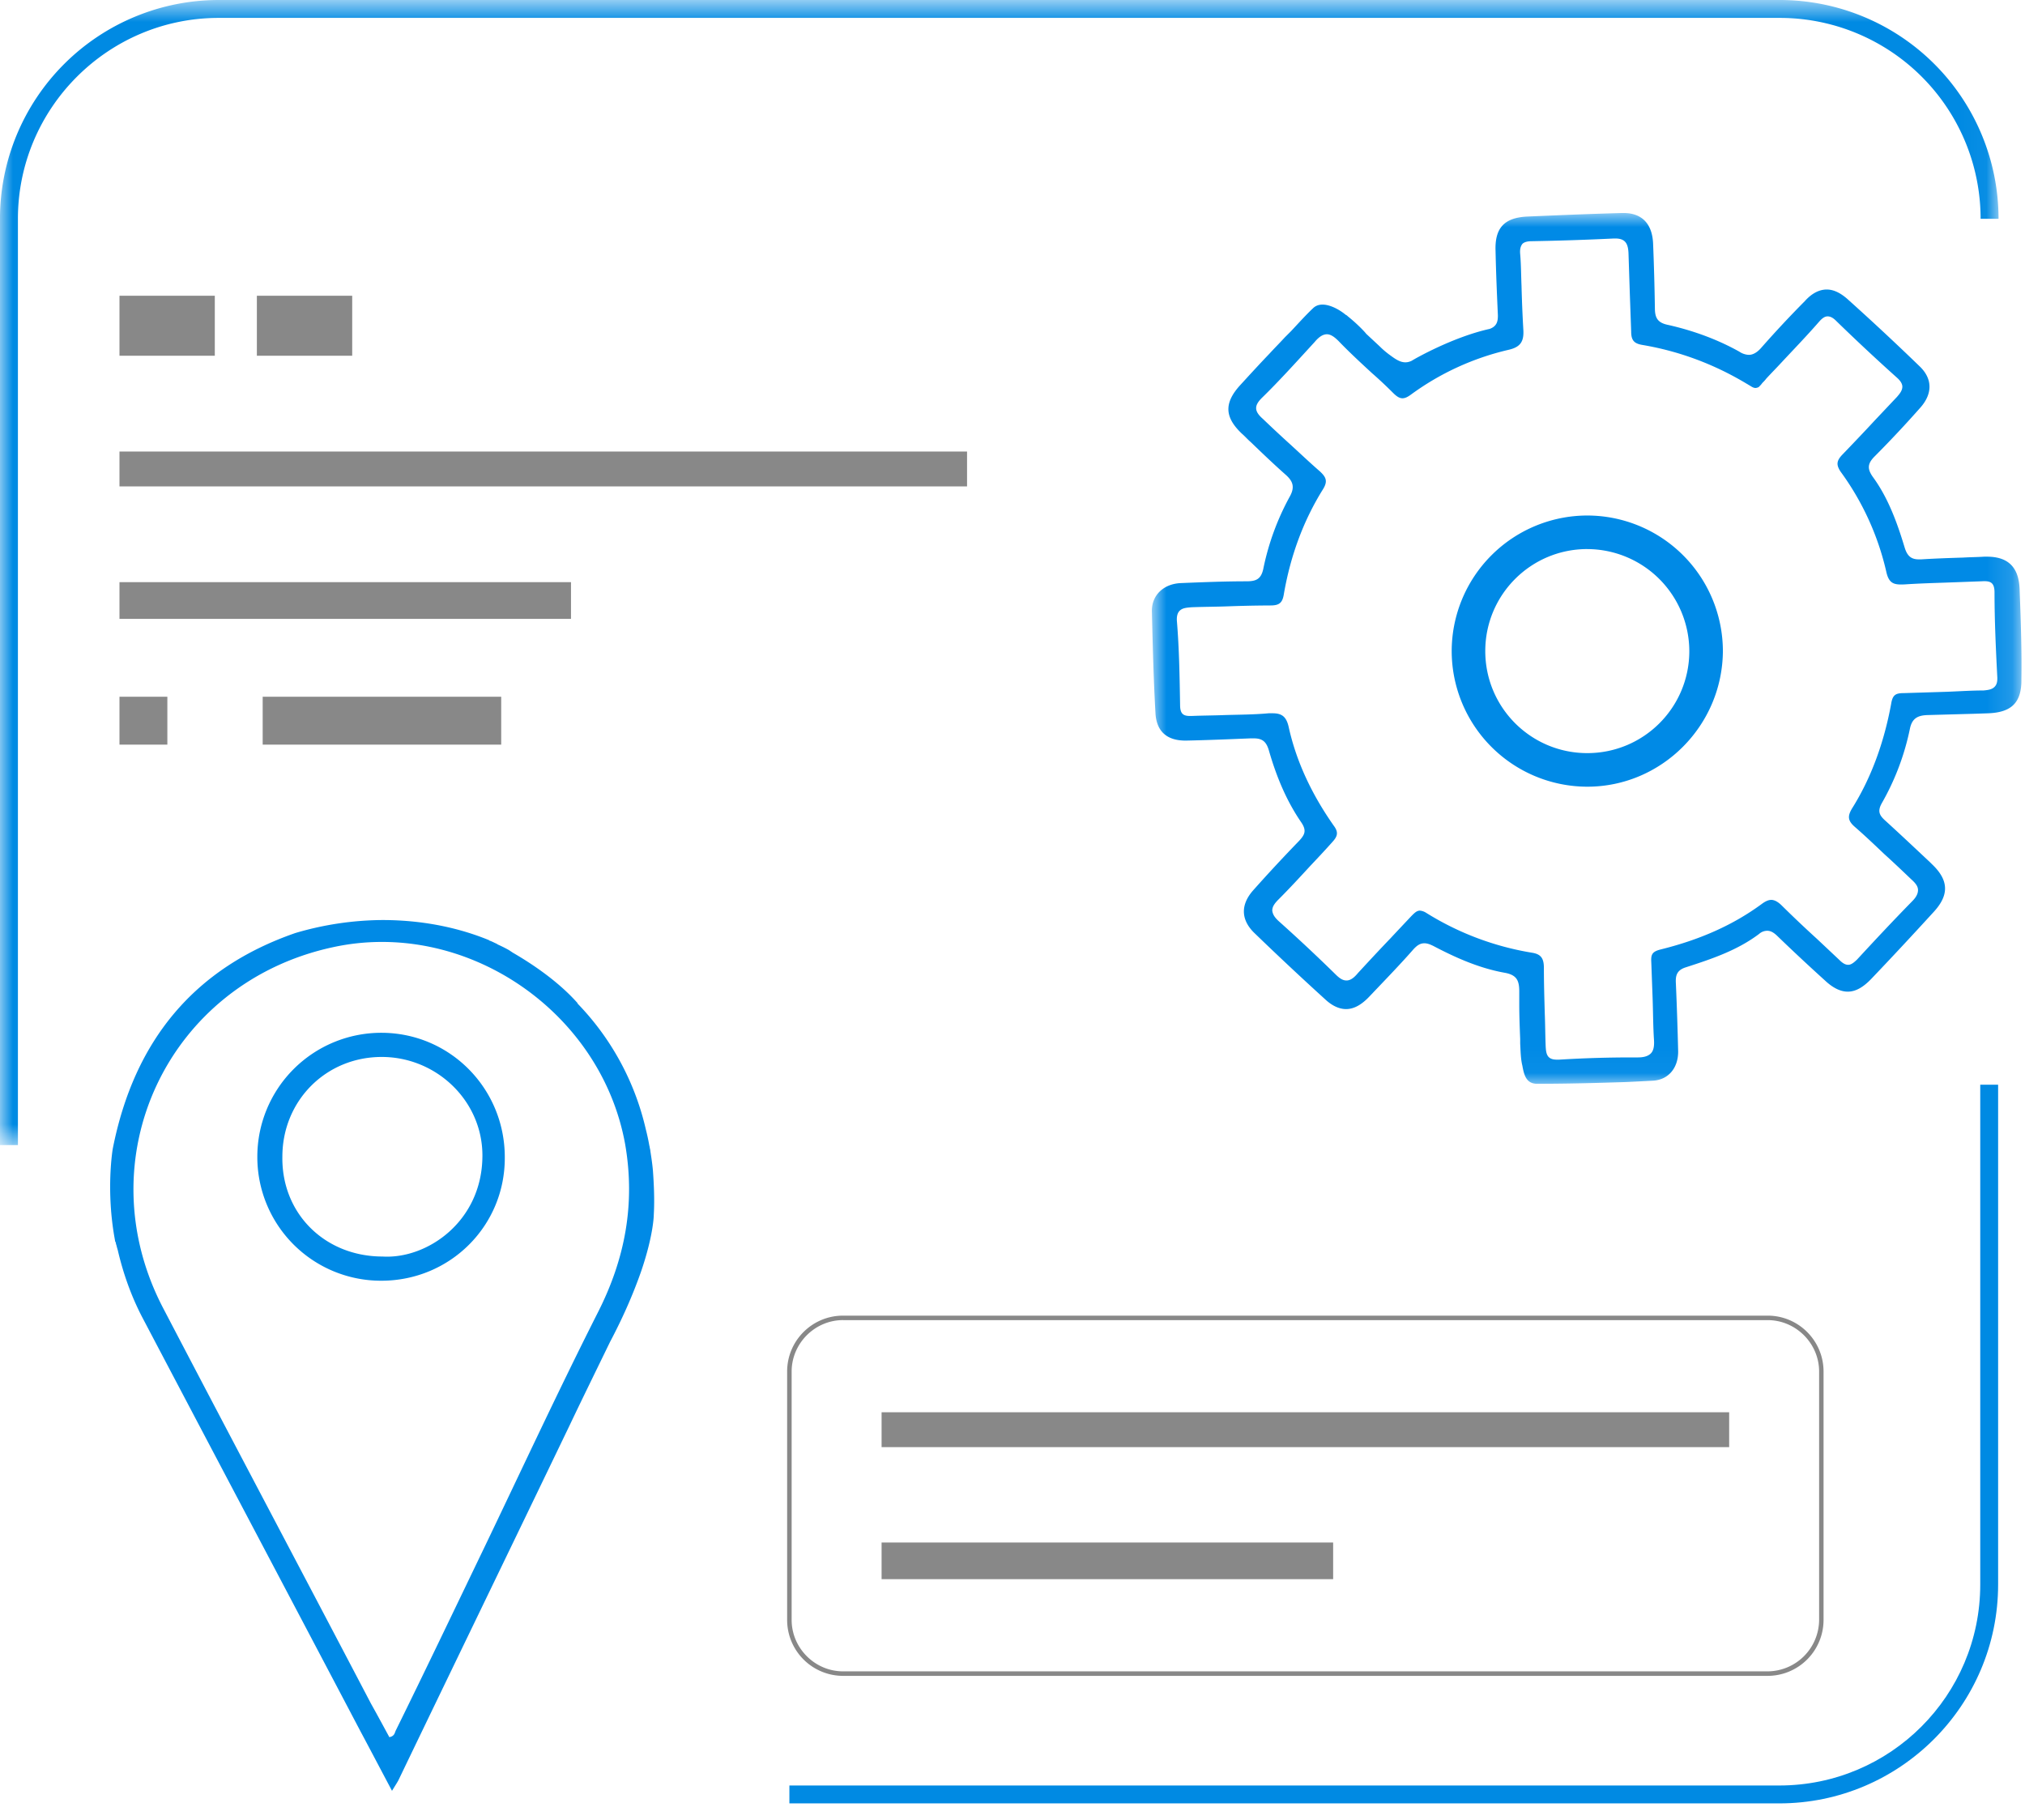 <svg xmlns="http://www.w3.org/2000/svg" xmlns:xlink="http://www.w3.org/1999/xlink" width="79" height="71" viewBox="0 0 79 71">
    <defs>
        <path id="a" d="M0 .643h77.969v44.675H0z"/>
        <path id="c" d="M.937.953h33.926v34.01H.937z"/>
    </defs>
    <g fill="none" fill-rule="evenodd">
        <path fill="#888" d="M4.661 18.977h33.066v-1.362H4.661zM4.661 13.879H8.38v-2.34H4.661zM10.021 13.879h3.719v-2.34h-3.719zM4.661 24.145h17.615v-1.432H4.661zM34.393 56.459h33.066v-1.361H34.393zM34.393 61.61h17.616v-1.432H34.393zM10.248 29.05h9.305v-1.867h-9.305zM4.661 29.05h1.868v-1.867H4.661z"/>
        <path fill="#008AE3" d="M69.414 70.357H30.796v-.698h38.618c4.33 0 7.84-3.51 7.84-7.84v-19.5h.697v19.5c0 4.715-3.84 8.538-8.537 8.538"/>
        <g transform="translate(0 -.643)">
            <mask id="b" fill="#fff">
                <use xlink:href="#a"/>
            </mask>
            <path fill="#008AE3" d="M.699 45.318h-.7V9.18A8.539 8.539 0 0 1 8.538.643H69.43a8.539 8.539 0 0 1 8.538 8.537h-.7a7.838 7.838 0 0 0-7.838-7.839H8.537c-4.33 0-7.838 3.527-7.838 7.84v36.137z" mask="url(#b)"/>
        </g>
        <g transform="translate(44 7.357)">
            <mask id="d" fill="#fff">
                <use xlink:href="#c"/>
            </mask>
            <path fill="#008AE6" d="M33.811 19.441c-.087.087-.209.123-.436.14-.489 0-.978.035-1.449.052l-1.676.052c-.314 0-.419.088-.472.42-.279 1.518-.785 2.898-1.518 4.067-.192.315-.175.49.104.733.402.35.786.716 1.153 1.065.349.314.698.647 1.047.98.175.156.262.278.262.417 0 .14-.07.28-.227.437-.803.82-1.501 1.571-2.147 2.27-.14.138-.245.21-.349.21-.105 0-.21-.053-.35-.194l-.89-.837a45.003 45.003 0 0 1-1.344-1.274c-.157-.158-.297-.228-.419-.228-.105 0-.227.053-.367.157-1.117.822-2.409 1.397-3.963 1.781-.332.087-.366.21-.349.506l.052 1.415c.018.522.018 1.064.052 1.59.018.261-.017.434-.121.54-.105.104-.262.157-.507.157h-.209a45.95 45.95 0 0 0-2.863.087h-.088c-.384 0-.419-.228-.436-.507-.018-.419-.018-.855-.035-1.273-.017-.594-.035-1.205-.035-1.799 0-.384-.122-.54-.471-.594a11.204 11.204 0 0 1-4.12-1.554.539.539 0 0 0-.245-.087c-.123 0-.209.087-.332.21-.279.297-.559.593-.82.873-.419.436-.856.907-1.275 1.362-.157.191-.297.28-.436.28-.14 0-.262-.07-.437-.246a65.671 65.671 0 0 0-2.2-2.06c-.174-.157-.244-.279-.261-.419 0-.14.07-.262.244-.436.419-.419.838-.873 1.24-1.31.279-.296.576-.61.855-.925.192-.209.262-.367.07-.628-.873-1.24-1.466-2.514-1.763-3.84-.088-.42-.262-.56-.629-.56h-.157c-.576.053-1.152.053-1.728.07-.419.017-.856.017-1.275.035h-.07c-.279 0-.383-.105-.383-.436-.019-1.153-.036-2.183-.123-3.248-.017-.192.018-.332.104-.419.105-.105.245-.122.472-.139.472-.018.943-.018 1.397-.035a50.988 50.988 0 0 1 1.676-.035c.35 0 .471-.105.524-.454.261-1.502.768-2.864 1.518-4.068.21-.332.123-.489-.122-.716-.402-.349-.785-.715-1.17-1.065a51.943 51.943 0 0 1-1.047-.977c-.14-.123-.262-.262-.262-.419 0-.123.07-.245.227-.402.646-.628 1.309-1.362 2.06-2.182.175-.21.332-.297.472-.297.139 0 .279.087.454.262.419.436.873.855 1.309 1.257.28.244.558.506.82.768.157.157.262.21.367.21.105 0 .209-.053.349-.157a10.423 10.423 0 0 1 3.771-1.729c.472-.104.628-.314.594-.803a53.037 53.037 0 0 1-.07-1.694c-.017-.4-.017-.837-.052-1.239-.018-.192.017-.314.087-.402.069-.069.192-.104.367-.104 1.03-.018 2.095-.052 3.195-.105h.069c.402 0 .489.227.507.558l.052 1.59.053 1.483c0 .35.121.472.453.524 1.431.244 2.793.751 4.068 1.52.035.017.052.034.087.051.088.053.157.105.245.105a.318.318 0 0 0 .122-.035c.052-.052.105-.104.139-.157.053-.052.105-.104.158-.175.192-.209.383-.4.576-.61.489-.524.995-1.048 1.467-1.589.121-.14.226-.227.348-.227.105 0 .21.052.332.174a79.11 79.11 0 0 0 2.374 2.218c.14.122.21.244.21.35 0 .155-.105.278-.21.4l-.89.943c-.402.436-.838.89-1.257 1.327-.21.227-.227.384-.052.646a10.625 10.625 0 0 1 1.78 3.893c.105.49.314.524.716.506.524-.035 1.065-.052 1.589-.07l1.414-.052c.314-.018.506.017.506.436 0 1.101.053 2.218.105 3.248.018.227-.018.35-.105.436m.978-3.823c-.035-.855-.454-1.257-1.274-1.257h-.105c-.28.018-.541.018-.821.035-.541.017-1.082.035-1.641.07h-.087c-.297 0-.454-.123-.559-.472-.279-.925-.628-1.903-1.222-2.723-.244-.332-.227-.54.052-.82a43.772 43.772 0 0 0 1.799-1.92c.471-.543.454-1.119-.035-1.59a102.373 102.373 0 0 0-2.828-2.636c-.28-.244-.542-.367-.803-.367-.28 0-.577.14-.856.454a41.637 41.637 0 0 0-1.711 1.833c-.157.174-.314.262-.471.262a.701.701 0 0 1-.367-.122c-.838-.47-1.78-.82-2.793-1.048-.419-.086-.506-.296-.506-.663a96.296 96.296 0 0 0-.07-2.514c-.035-.768-.437-1.187-1.153-1.187h-.052c-1.274.035-2.532.088-3.736.14-.873.052-1.239.453-1.205 1.344.018.837.052 1.641.088 2.444.017.297-.036.49-.315.593-1.431.315-2.932 1.17-3.037 1.24-.314.158-.559 0-.821-.192a3.382 3.382 0 0 1-.436-.367L9.3 5.667c-.07-.088-.14-.157-.209-.227a6.262 6.262 0 0 0-.507-.454s-.052-.052-.069-.052c-.053-.036-.088-.07-.141-.105-.296-.21-.837-.47-1.152-.158-.296.28-.576.594-.855.891l-.244.244c-.192.21-.402.42-.594.63-.384.4-.751.802-1.135 1.221-.645.7-.628 1.257.053 1.903.122.105.226.227.349.332.436.42.89.855 1.344 1.257.279.244.401.471.174.873a9.992 9.992 0 0 0-1.029 2.81c-.088.42-.297.49-.664.49-.821 0-1.693.034-2.566.07-.664.034-1.118.47-1.118 1.081.035 1.467.07 2.76.14 3.981.035.716.437 1.082 1.17 1.082h.035c.821-.017 1.658-.052 2.514-.087h.105c.348 0 .506.122.611.506.314 1.083.716 1.991 1.257 2.777.209.313.139.471-.087.715a62.294 62.294 0 0 0-1.799 1.938c-.489.558-.471 1.135.035 1.64a122.48 122.48 0 0 0 2.776 2.602c.279.262.558.384.821.384.296 0 .593-.157.907-.489.663-.697 1.222-1.274 1.711-1.833.157-.174.279-.245.437-.245.104 0 .209.036.349.105.733.384 1.71.856 2.793 1.047.472.088.558.315.558.735v.506c0 .436.018.89.036 1.344v.175c.017.296.017.593.087.873.069.4.174.697.576.697v.036-.036c1.239 0 2.392-.034 3.491-.069.368-.018.716-.035 1.031-.053.593-.034.978-.489.978-1.134a136.58 136.58 0 0 0-.088-2.637c-.017-.279 0-.523.367-.645 1.029-.332 2.025-.665 2.88-1.31a.481.481 0 0 1 .314-.122c.14 0 .263.07.42.227a77.287 77.287 0 0 0 1.833 1.711c.314.296.611.437.89.437.297 0 .594-.158.925-.506.734-.769 1.502-1.59 2.427-2.603.611-.663.594-1.239-.07-1.867l-.07-.07c-.576-.54-1.169-1.1-1.763-1.64-.21-.193-.297-.35-.122-.664a9.838 9.838 0 0 0 1.1-2.916c.087-.419.332-.507.663-.524l1.868-.052.524-.018c.925-.034 1.309-.436 1.292-1.344.017-1.013-.018-2.165-.07-3.509" mask="url(#d)"/>
        </g>
        <path fill="#008AE6" d="M61.924 21.421c-2.2 0-3.98 1.781-3.98 3.98 0 2.2 1.78 3.981 3.98 3.981s3.98-1.78 3.98-3.98a3.99 3.99 0 0 0-3.98-3.98m0 9.27a5.298 5.298 0 0 1-5.29-5.29 5.298 5.298 0 0 1 5.29-5.29 5.298 5.298 0 0 1 5.29 5.29c-.018 2.915-2.392 5.29-5.29 5.29"/>
        <path fill="#888" d="M32.891 51.502c-1.1 0-2.007.907-2.007 2.007v9.69c0 1.1.907 2.007 2.007 2.007h36.07a2.02 2.02 0 0 0 2.007-2.008V53.51c0-1.1-.908-2.007-2.008-2.007H32.891zm36.07 13.88H32.89a2.184 2.184 0 0 1-2.182-2.184V53.51c0-1.205.977-2.182 2.182-2.182h36.07c1.203 0 2.181.977 2.181 2.182v9.69a2.184 2.184 0 0 1-2.182 2.182z"/>
        <path fill="#008AE6" d="M14.927 49.022c1.729.105 3.876-1.36 3.893-3.91.018-2.147-1.781-3.876-3.928-3.876-2.182 0-3.876 1.712-3.876 3.893-.034 2.218 1.659 3.893 3.91 3.893m-.051.944a4.825 4.825 0 0 1-4.836-4.837 4.836 4.836 0 0 1 4.836-4.836c2.67 0 4.818 2.166 4.818 4.854.018 2.672-2.13 4.819-4.818 4.819"/>
        <path fill="#008AE6" d="M23.324 51.205c-1.554 3.073-3.003 6.198-4.487 9.288-1.135 2.358-2.252 4.697-3.404 7.035-.035.088-.052.21-.244.245-.228-.42-.472-.873-.717-1.31-2.688-5.132-5.41-10.265-8.1-15.415-3.055-5.83.157-12.692 6.6-14.09 5.15-1.133 10.474 2.463 11.417 7.684.401 2.322 0 4.468-1.065 6.563m2.147-5.551c-.034-.367-.087-.646-.105-.803-.017-.053-.017-.105-.034-.158a8.744 8.744 0 0 0-.14-.645 10.391 10.391 0 0 0-2.67-4.906h.016c-.785-.89-1.867-1.59-2.53-1.973l-.158-.105a5.434 5.434 0 0 0-.419-.21c-.035-.016-.052-.034-.052-.034-.088-.035-.175-.088-.28-.123-.017 0-.017-.016-.017-.016-.978-.402-2.375-.787-4.173-.787a12.21 12.21 0 0 0-3.387.507c-3.928 1.362-6.285 4.172-7.123 8.415 0 0-.279 1.623.088 3.578 0 .018 0 .036.017.053.017.035.017.088.035.122.017.07.035.14.053.193.21.907.523 1.798.96 2.635 2.828 5.377 5.673 10.754 8.501 16.13.402.752.804 1.52 1.24 2.34.105-.173.175-.278.244-.4 2.218-4.61 4.453-9.22 6.67-13.827.523-1.1 1.065-2.2 1.59-3.283.47-.89.871-1.78 1.203-2.722.506-1.467.506-2.252.506-2.252.035-.613 0-1.24-.035-1.73"/>
        <path fill="#008AE6" d="M14.91 40.852a4.265 4.265 0 0 0-4.26 4.26 4.266 4.266 0 0 0 4.26 4.26c2.34 0 4.26-1.92 4.26-4.26s-1.92-4.26-4.26-4.26m0 8.712a4.44 4.44 0 0 1-4.435-4.435 4.44 4.44 0 0 1 4.434-4.434 4.442 4.442 0 0 1 4.435 4.434 4.441 4.441 0 0 1-4.435 4.435"/>
    </g>
</svg>
